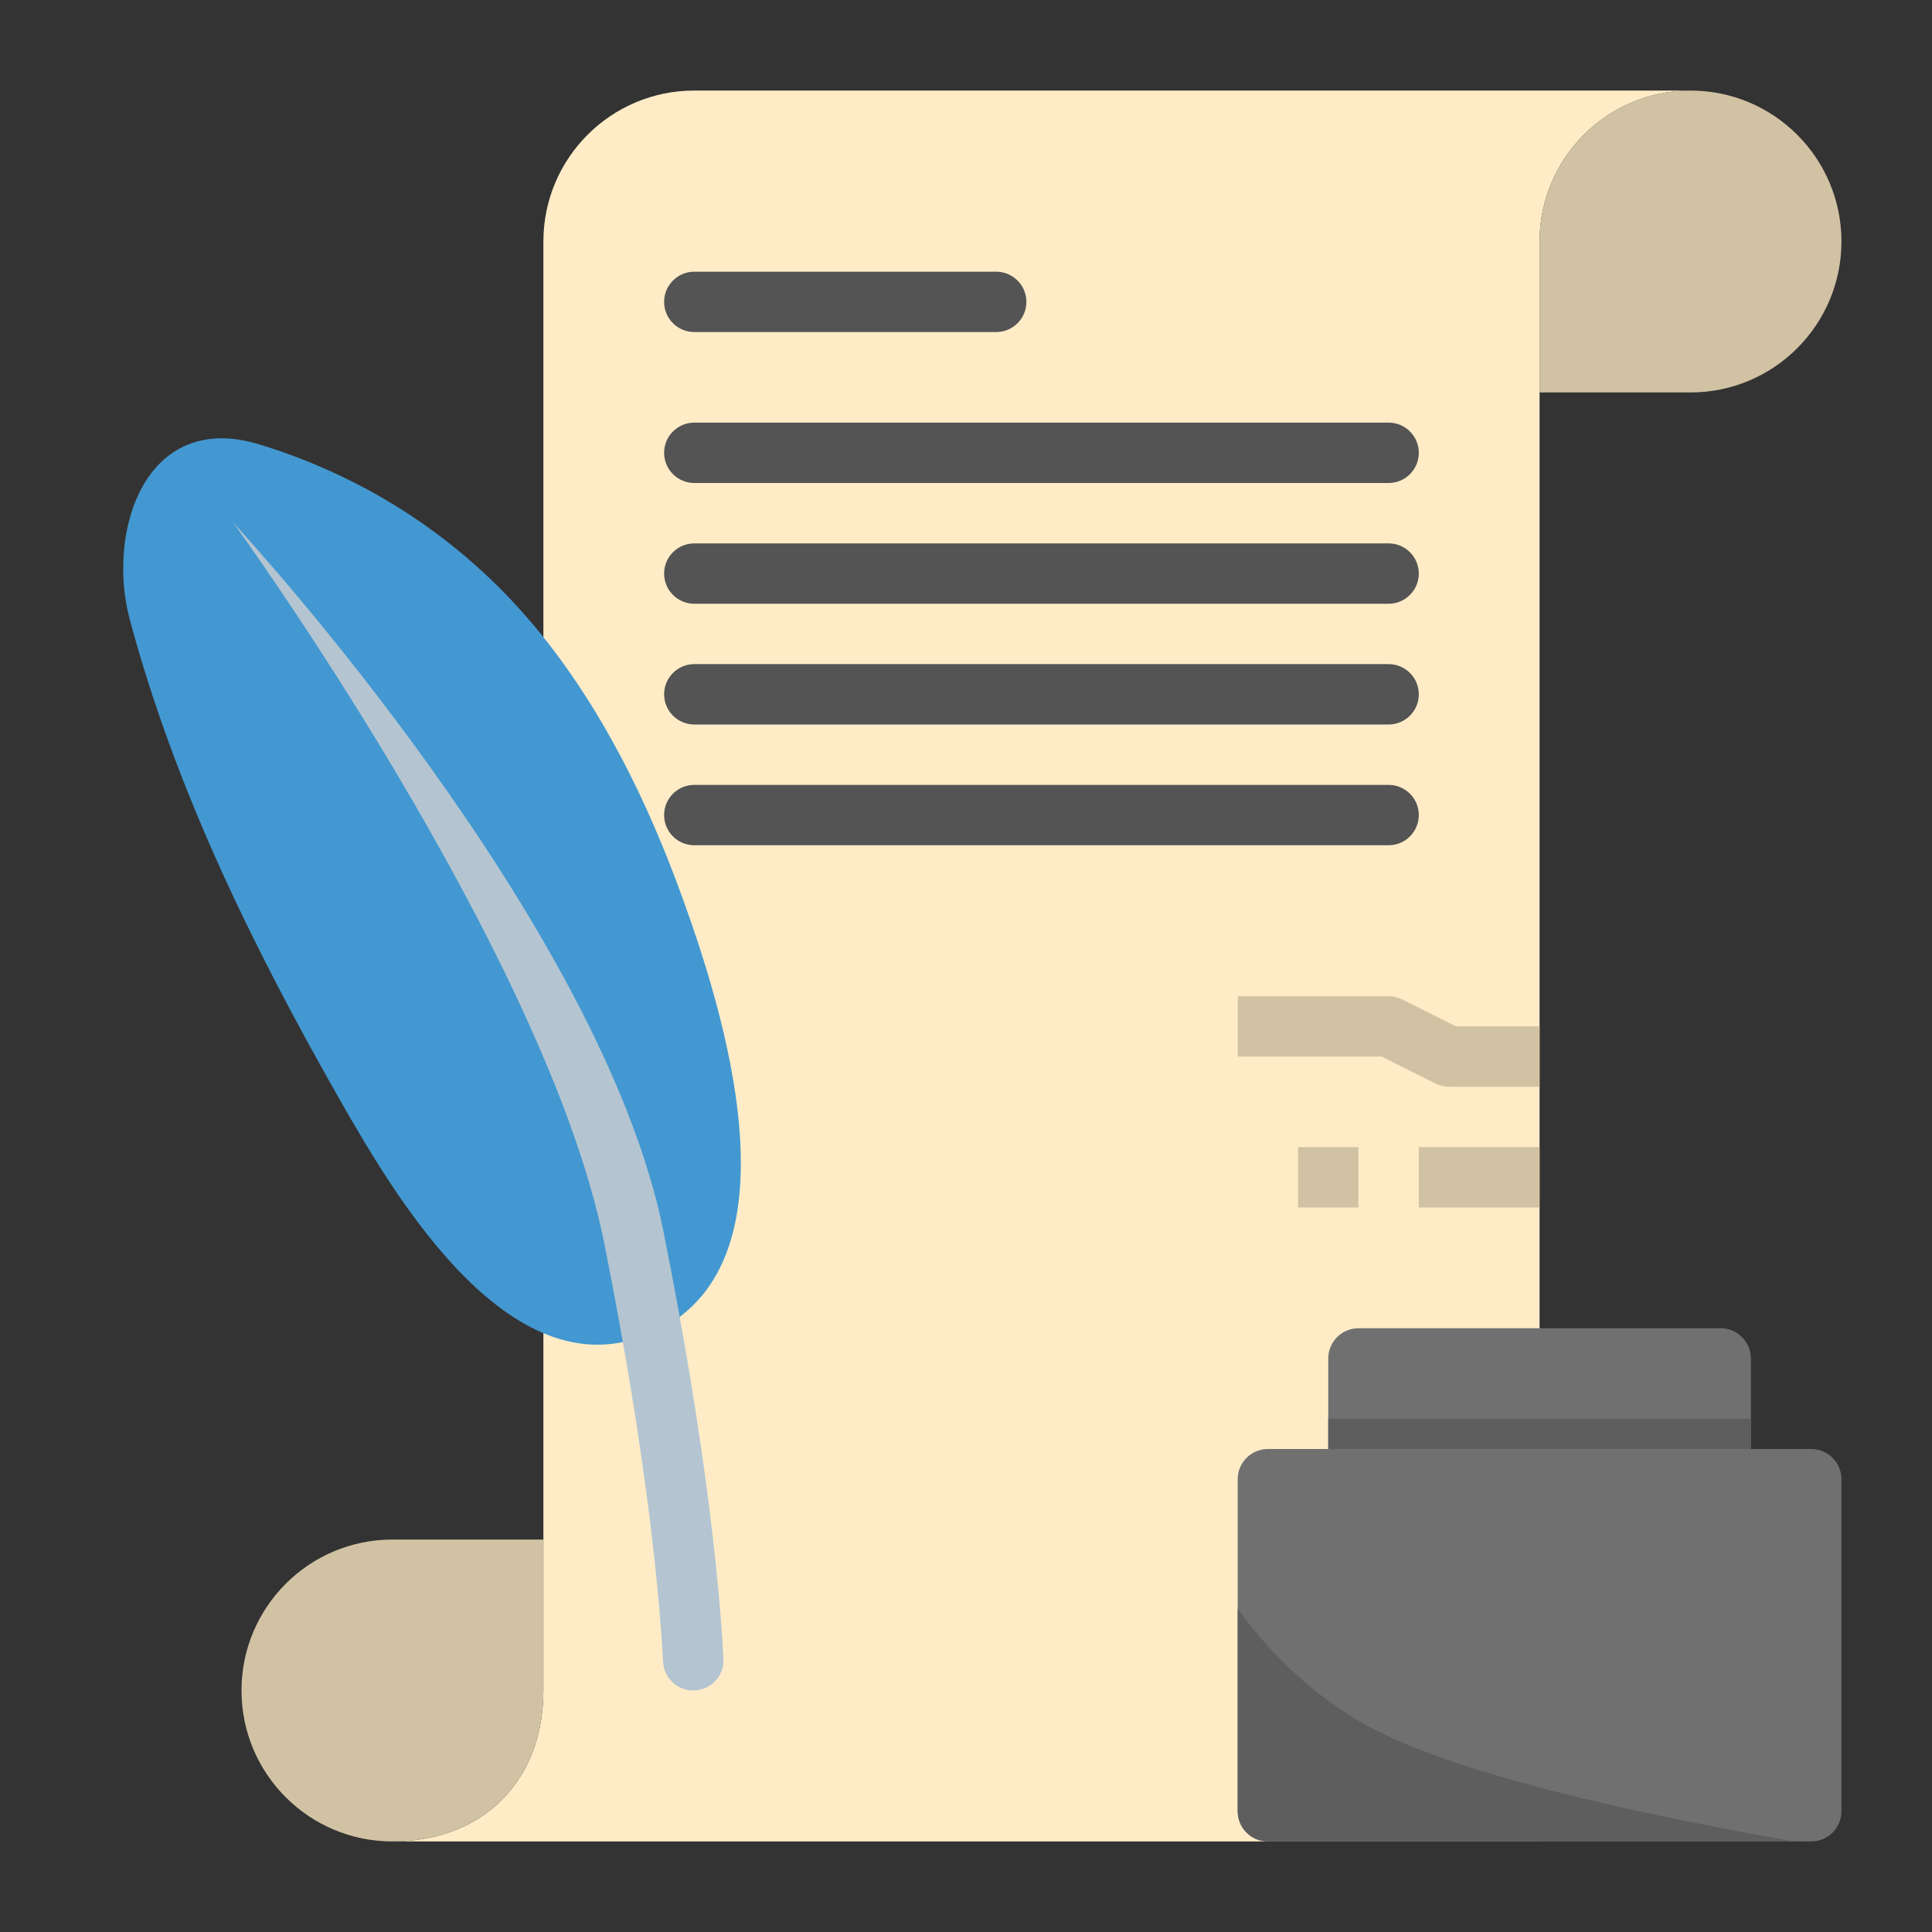 <svg width="70" height="70" viewBox="0 0 70 70" fill="none" 
  xmlns="http://www.w3.org/2000/svg">
  <rect x="0" y="0" width="70" height="70" fill="#333333" stroke="none"/>
  <path d="M61.25 3.281H25.156C22.136 3.281 19.688 5.73 19.688 8.75V61.25C19.688 64.531 17.5 66.719 14.219 66.719H55.781V8.75C55.781 5.73 58.23 3.281 61.25 3.281Z" fill="#FFECC7"/>
  <path d="M61.25 3.281C58.23 3.281 55.781 5.73 55.781 8.75V14.219H61.25C64.27 14.219 66.719 11.77 66.719 8.75C66.719 5.73 64.27 3.281 61.25 3.281Z" fill="#D1C2A3"/>
  <path d="M8.75 61.25C8.75 64.27 11.199 66.719 14.219 66.719C17.5 66.719 19.688 64.531 19.688 61.25V55.781H14.219C11.199 55.781 8.75 58.23 8.75 61.25Z" fill="#D1C2A3"/>
  <path d="M24.726 32.527C23.494 29.12 21.886 25.815 19.615 22.992C16.965 19.697 13.451 17.348 9.416 16.107C5.257 14.827 3.845 19.262 4.704 22.457C6.377 28.673 9.216 34.424 12.389 39.981C14.398 43.499 18.584 50.538 23.618 48.285C23.689 48.253 23.758 48.239 23.828 48.204C29.064 45.599 26.193 36.581 24.726 32.527Z" fill="#4398D1"/>
  <path d="M63.438 52.5V49.219C63.438 48.615 62.947 48.125 62.344 48.125H49.219C48.615 48.125 48.125 48.615 48.125 49.219V52.5H45.938C45.334 52.5 44.844 52.99 44.844 53.594V65.625C44.844 66.229 45.334 66.719 45.938 66.719H65.625C66.229 66.719 66.719 66.229 66.719 65.625V53.594C66.719 52.99 66.229 52.5 65.625 52.5H63.438Z" fill="#707070"/>
  <path d="M48.125 51.406H63.438V52.5H48.125V51.406Z" fill="#5E5E5E"/>
  <path d="M49.219 62.344C47.235 61.154 45.833 59.676 44.844 58.276V65.625C44.844 66.229 45.334 66.719 45.938 66.719H65.019C59.526 65.764 52.373 64.236 49.219 62.344Z" fill="#5E5E5E"/>
  <path d="M36.094 12.031H25.156C24.552 12.031 24.062 11.541 24.062 10.938C24.062 10.334 24.552 9.844 25.156 9.844H36.094C36.697 9.844 37.188 10.334 37.188 10.938C37.188 11.541 36.697 12.031 36.094 12.031Z" fill="#545454"/>
  <path d="M50.312 17.5H25.156C24.552 17.5 24.062 17.01 24.062 16.406C24.062 15.803 24.552 15.312 25.156 15.312H50.312C50.916 15.312 51.406 15.803 51.406 16.406C51.406 17.01 50.916 17.5 50.312 17.5Z" fill="#545454"/>
  <path d="M50.312 21.875H25.156C24.552 21.875 24.062 21.385 24.062 20.781C24.062 20.177 24.552 19.688 25.156 19.688H50.312C50.916 19.688 51.406 20.177 51.406 20.781C51.406 21.385 50.916 21.875 50.312 21.875Z" fill="#545454"/>
  <path d="M50.312 26.25H25.156C24.552 26.25 24.062 25.76 24.062 25.156C24.062 24.552 24.552 24.062 25.156 24.062H50.312C50.916 24.062 51.406 24.552 51.406 25.156C51.406 25.76 50.916 26.25 50.312 26.25Z" fill="#545454"/>
  <path d="M50.312 30.625H25.156C24.552 30.625 24.062 30.135 24.062 29.531C24.062 28.927 24.552 28.438 25.156 28.438H50.312C50.916 28.438 51.406 28.927 51.406 29.531C51.406 30.135 50.916 30.625 50.312 30.625Z" fill="#545454"/>
  <path d="M25.117 61.25C24.533 61.25 24.055 60.793 24.024 60.21C23.916 58.157 23.499 53.078 21.896 45.058C19.794 34.544 8.459 18.946 8.459 18.946C9.004 19.535 21.819 33.518 24.041 44.629C25.682 52.837 26.103 57.969 26.212 60.108C26.244 60.73 25.744 61.25 25.12 61.25H25.117Z" fill="#B4C5D1"/>
  <path d="M55.781 39.375H52.5C52.331 39.375 52.162 39.336 52.011 39.26L50.054 38.281H44.844V36.094H50.312C50.482 36.094 50.651 36.133 50.801 36.209L52.758 37.188H55.781V39.375Z" fill="#D1C2A3"/>
  <path d="M51.406 41.562H55.781V43.75H51.406V41.562Z" fill="#D1C2A3"/>
  <path d="M47.031 41.562H49.219V43.75H47.031V41.562Z" fill="#D1C2A3"/>
</svg>
